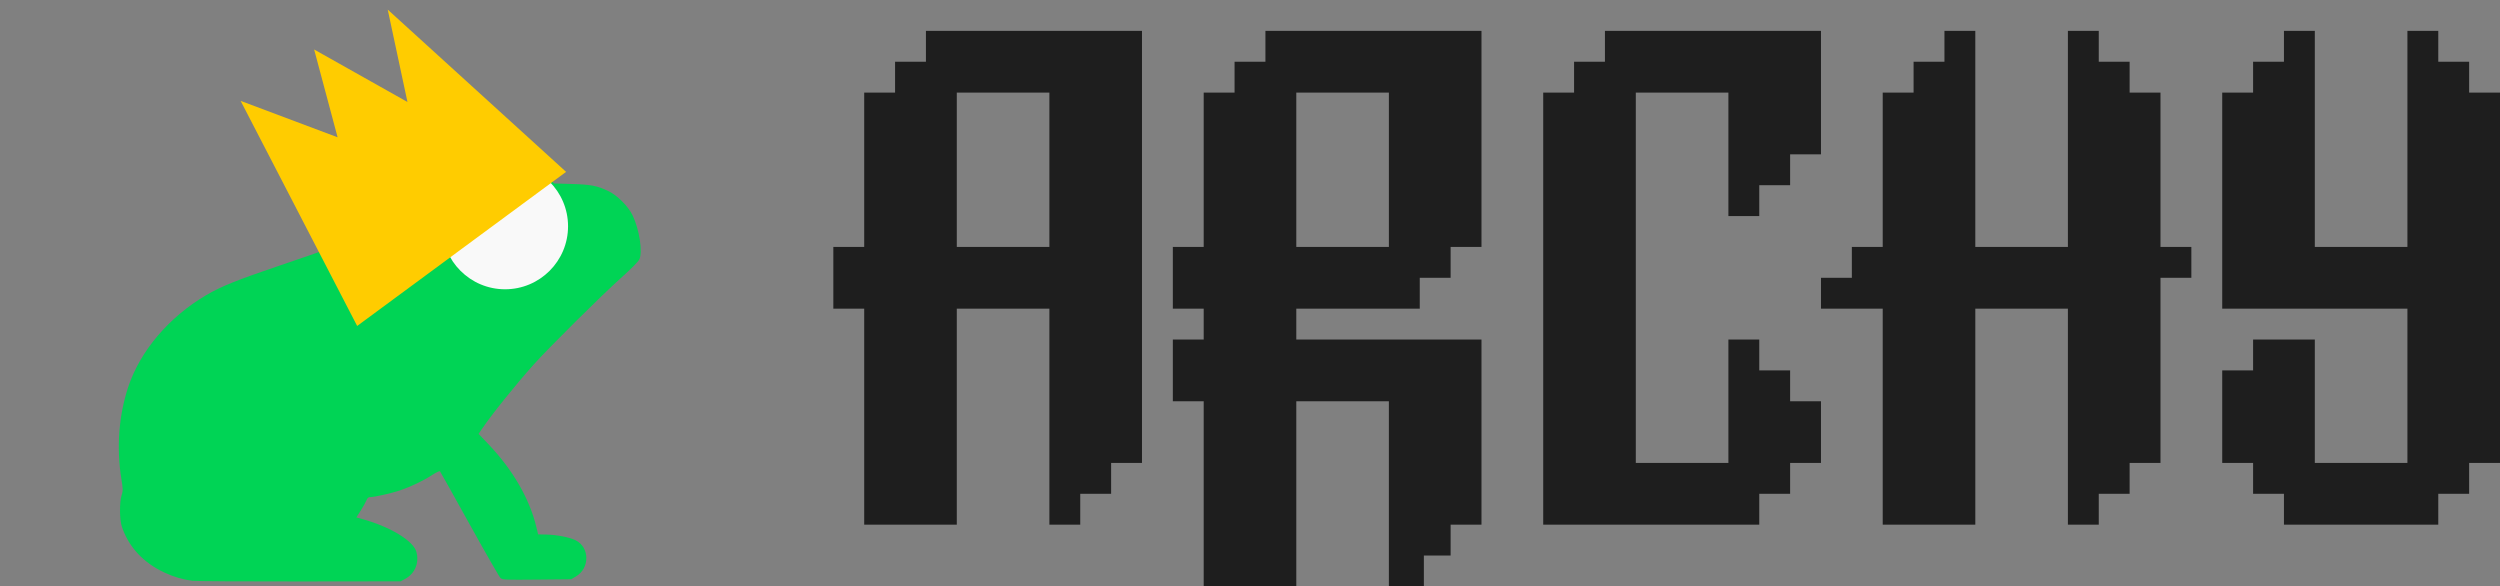 <?xml version="1.0" encoding="UTF-8" standalone="no"?>
<svg
   fill="none"
   height="285"
   viewBox="0 0 1215 285"
   width="1215"
   version="1.1"
   id="svg7"
   sodipodi:docname="logo.svg"
   xml:space="preserve"
   inkscape:version="1.4 (86a8ad7, 2024-10-11)"
   xmlns:inkscape="http://www.inkscape.org/namespaces/inkscape"
   xmlns:sodipodi="http://sodipodi.sourceforge.net/DTD/sodipodi-0.dtd"
   xmlns="http://www.w3.org/2000/svg"
   xmlns:svg="http://www.w3.org/2000/svg"><rect x="0" y="0" width="1215" height="285" fill="#808080" stroke="none"/><defs
     id="defs7" /><sodipodi:namedview
     id="namedview7"
     pagecolor="#ffffff"
     bordercolor="#000000"
     borderopacity="0.25"
     inkscape:showpageshadow="2"
     inkscape:pageopacity="0.0"
     inkscape:pagecheckerboard="0"
     inkscape:deskcolor="#d1d1d1"
     inkscape:zoom="1.0755007"
     inkscape:cx="750.8131"
     inkscape:cy="230.12538"
     inkscape:window-width="3840"
     inkscape:window-height="2089"
     inkscape:window-x="-8"
     inkscape:window-y="-8"
     inkscape:window-maximized="1"
     inkscape:current-layer="g7" /><g
     fill="#000"
     id="g7"><path
       clip-rule="evenodd"
       d="m720 120h-15v15h-14.998v14.999l-60.002.001v15.002l90-.002v.002h.002l-.002 89.998h-15v15h-13v15h-17v-89.998h-45v90l-45-.002v-89.998h-14.998v-30h14.998v-15.002h-14.998v-30.001h14.998v-75h15v-14.997h15v-15.002h105.002zm-90-.001h45v-74.997h-45z"
       fill-rule="evenodd"
       id="path1" /><path
       clip-rule="evenodd"
       d="m555 225h-15v15h-15v15h-15v-105.001l-44.998.001v105.002h-45.002v-105.002h-15v-30.001h15v-75h15.002v-14.997h15v-15.002h105zm-89.998-105.001h44.998v-74.997h-44.998z"
       fill-rule="evenodd"
       id="path4" /><path
       d="m885 75h-15v15h-15v15h-15v-59.998h-45v179.998h45v-59.998h15v14.997h15v15.001h15v30h-15v15h-15v15.002l-105-.002v-210.001h14.998v-14.997h15.002v-15.002h105z"
       id="path5" /><path
       d="m960 119.999h45v-104.999h15v15h15v14.999h15v75.001h15v15h-15v90h-15v15h-15v15h-15v-105h-45v105.002l-45-.002v-105h-30v-15h15v-15.001h15v-75h15v-14.997h15v-15.002h15z"
       id="path6" /><path
       d="m1125 119.999h45v-104.999h15v15h15v15h15v180h-15v15h-15v15.002l-75-.002v-15h-15v-15h-15v-45.001h15v-14.997-.002h30v60h45v-75h-90v-105.001h15v-14.997h15v-15.002h15z"
       id="path7" /><g
       style="fill:none"
       id="g8"
       transform="matrix(2.179,0,0,2.179,43.099,3.684)"><path
         id="path1-0"
         style="fill:#00d455;stroke-width:1.821"
         d="m 94.499,35.013 c -3.58,0.18 -7.448,2.157 -9.324,4.904 -0.749,1.098 -1.004,1.264 -4.55,2.972 -8.878,4.278 -19.887,8.517 -38.239,14.723 -9.316,3.151 -12.885,4.591 -16.193,6.538 -8.289,4.878 -14.708,12.436 -17.366,20.442 -2.122,6.393 -2.659,13.602 -1.531,20.588 0.362,2.243 0.369,2.587 0.062,3.528 -0.514,1.575 -0.492,5.509 0.039,7.077 1.542,4.549 4.762,8.014 9.511,10.233 2.042,0.954 4.03,1.539 6.219,1.828 0.755,0.1 11.516,0.168 23.913,0.151 l 22.541,-0.03 0.946,-0.506 c 2.24,-1.198 3.248,-3.599 2.557,-6.087 -0.682,-2.455 -5.872,-5.593 -12.086,-7.305 l -1.297,-0.358 0.973,-1.524 c 0.535,-0.838 1.105,-1.858 1.267,-2.265 0.227,-0.571 0.431,-0.741 0.893,-0.743 0.959,-0.006 4.632,-0.835 6.563,-1.483 2.404,-0.806 5.151,-2.115 7.137,-3.4 0.905,-0.585 1.721,-0.981 1.812,-0.879 0.092,0.102 3.063,5.412 6.602,11.799 3.54,6.387 6.647,11.797 6.905,12.025 0.438,0.386 0.987,0.41 8.11,0.342 l 7.64,-0.073 1.075,-0.633 c 3.116,-1.831 3.086,-6.476 -0.052,-8.053 -1.338,-0.672 -4.199,-1.236 -6.528,-1.287 l -1.86,-0.041 -0.381,-1.595 c -1.519,-6.34 -5.238,-12.773 -10.708,-18.526 l -2.183,-2.295 0.738,-1.089 c 2.263,-3.336 7.369,-9.69 11.567,-14.395 3.253,-3.645 15.134,-15.434 19.374,-19.223 2.342,-2.093 3.912,-3.674 4.166,-4.199 0.791,-1.628 0.019,-6.692 -1.499,-9.833 -0.978,-2.025 -3.424,-4.476 -5.4,-5.41 -2.547,-1.205 -3.861,-1.46 -8.169,-1.586 l -3.958,-0.116 -0.663,-0.754 c -1.549,-1.764 -4.431,-3.154 -7.116,-3.429 -0.493,-0.051 -1,-0.061 -1.511,-0.036 z" /><circle
         style="fill:#f9f9f9;stroke-width:9.138;stroke-linecap:round"
         id="path3"
         cx="92.868"
         cy="48.78"
         r="14.049" /><path
         style="fill:#ffcc00;stroke-width:10.291;stroke-linecap:round"
         d="M 59.881,71.012 106.482,36.643 66.697,0.451 71.101,21.057 50.284,9.345 55.52,28.932 33.893,20.809 Z"
         id="path2"
         sodipodi:nodetypes="cccccccc" /></g></g><style
     id="style1">
    path {
      fill: #1e1e1e; /* Dark gray for light mode */
    }

    @media (prefers-color-scheme: dark) {
      path {
        fill: #eaeaea; /* Soft off-white for dark mode */
      }
    }
  </style></svg>
